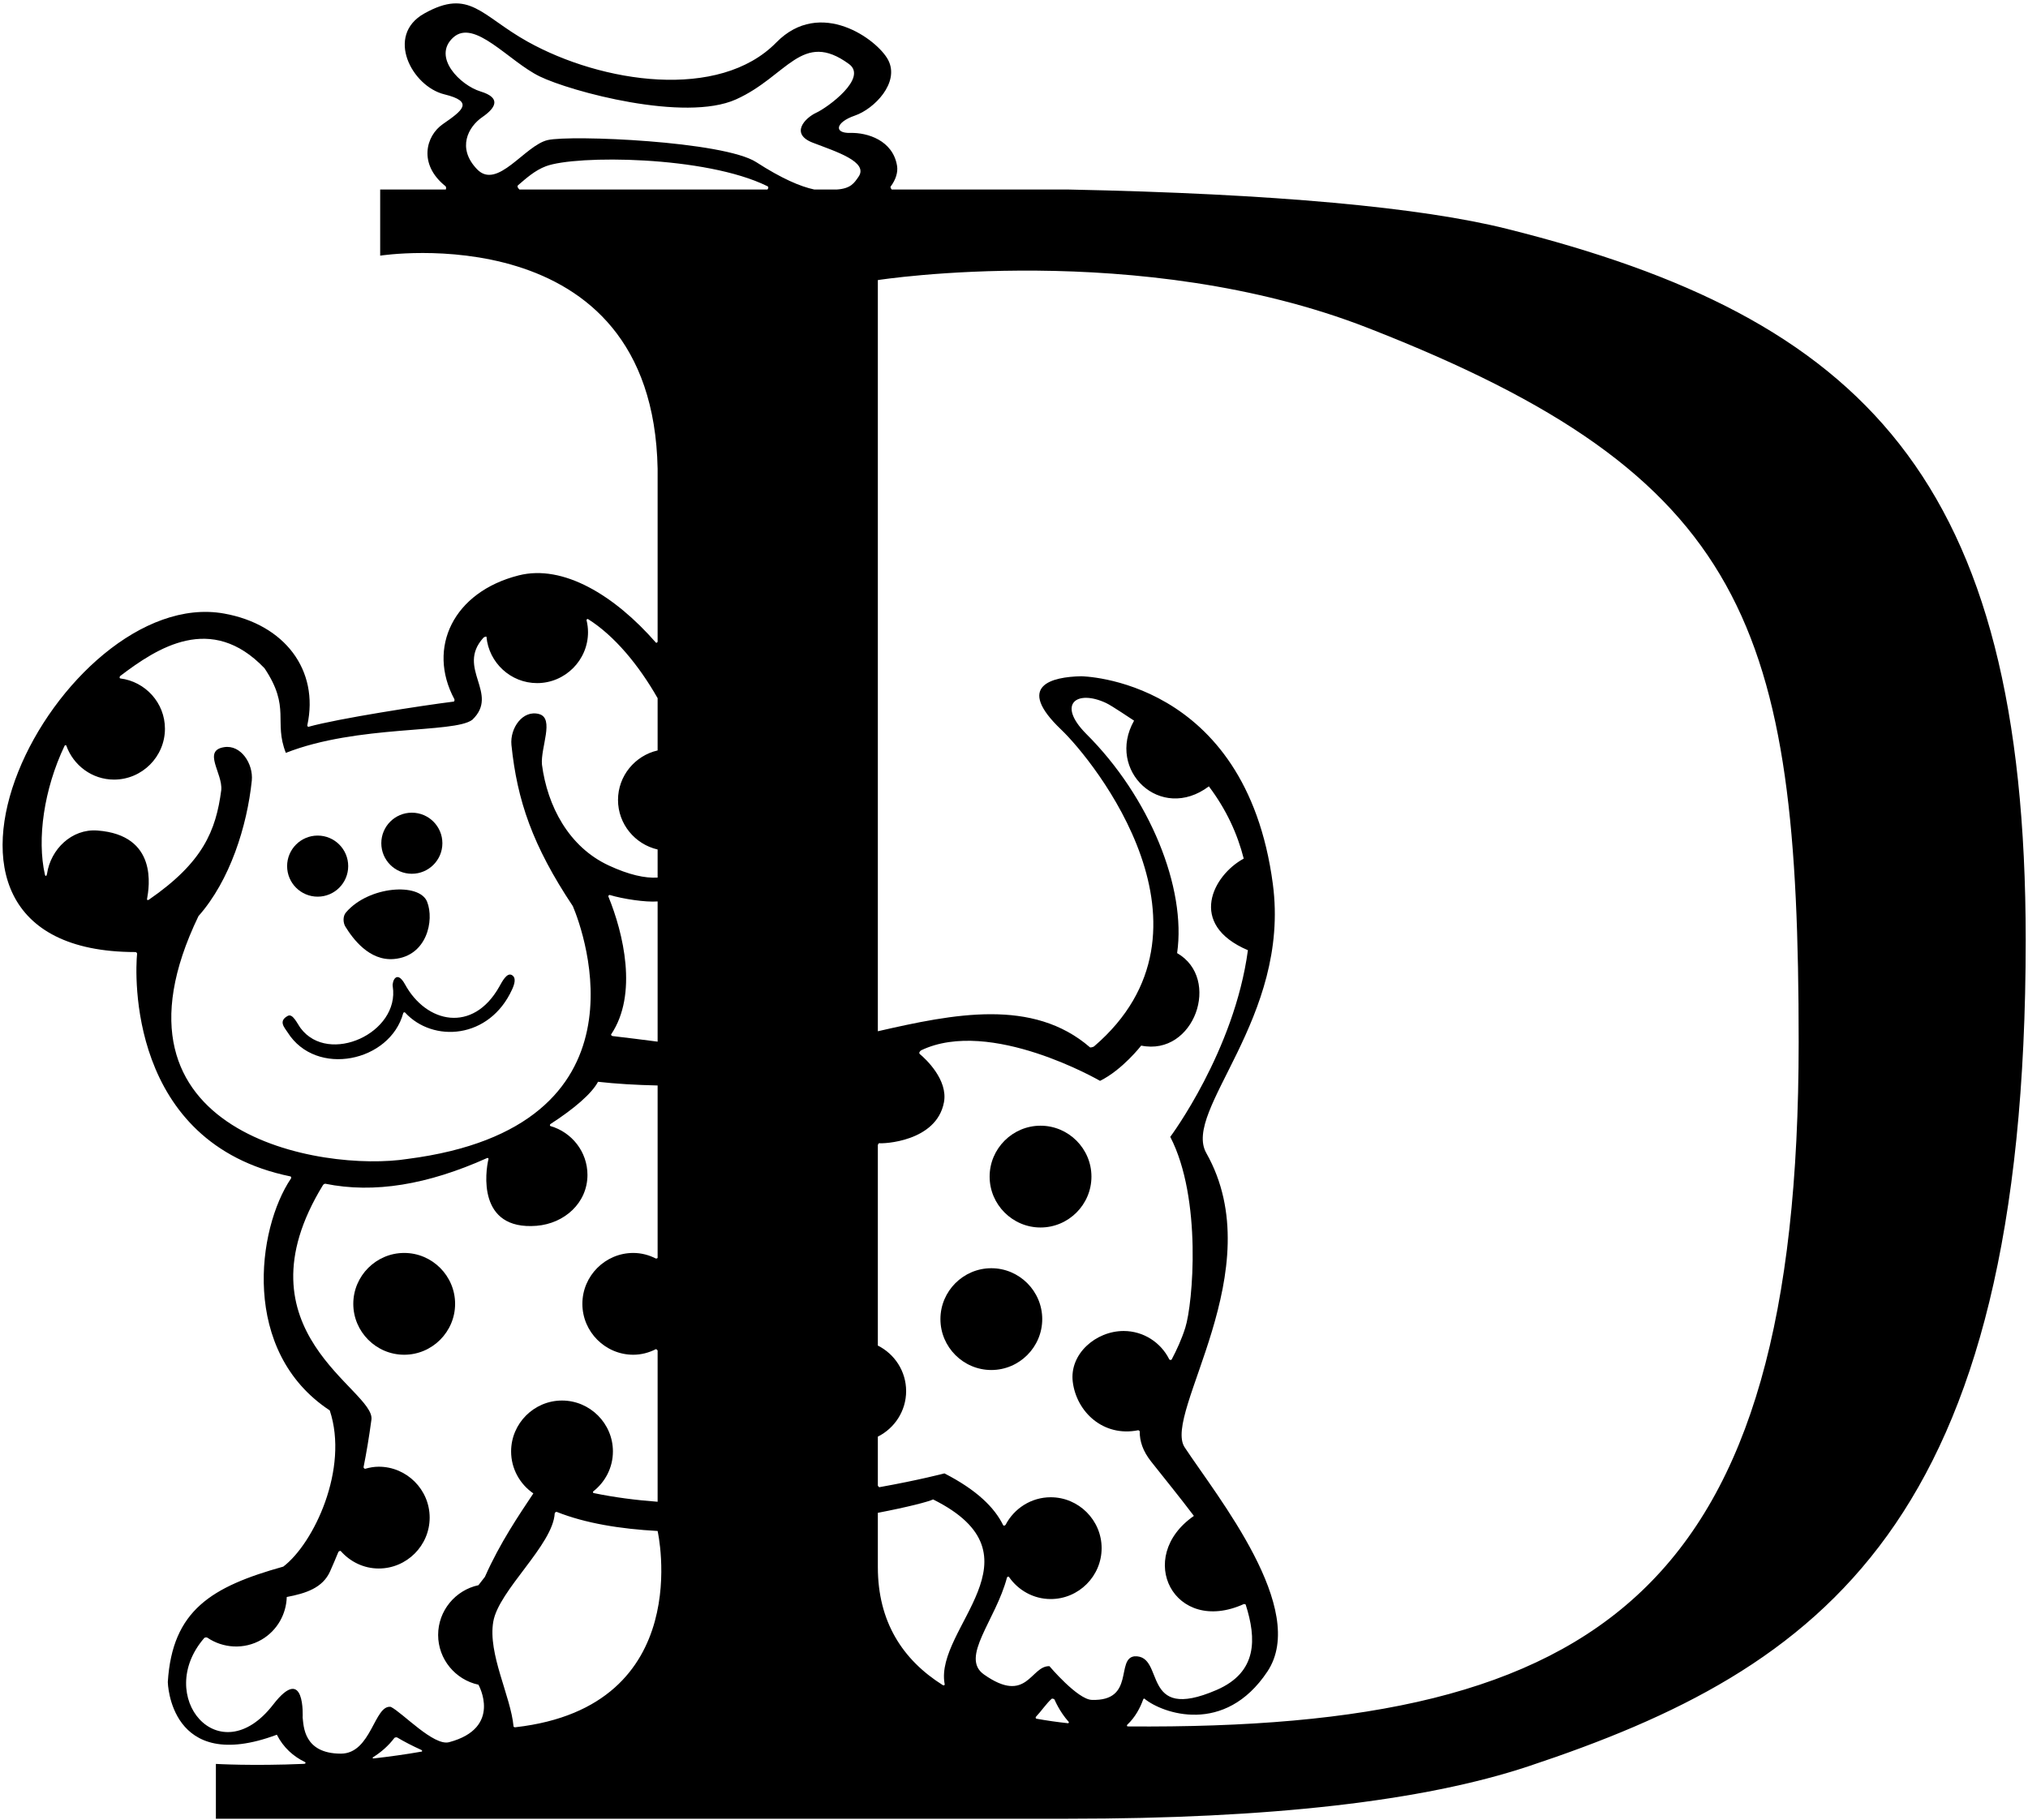 <?xml version="1.0" encoding="UTF-8"?>
<svg xmlns="http://www.w3.org/2000/svg" xmlns:xlink="http://www.w3.org/1999/xlink" width="459pt" height="412pt" viewBox="0 0 459 412" version="1.1">
<g id="surface1">
<path style=" stroke:none;fill-rule:nonzero;fill:rgb(0%,0%,0%);fill-opacity:1;" d="M 341.086 51.812 C 321.719 46.965 288.645 43.852 241.754 42.902 L 201.828 42.902 C 201.828 42.902 201.414 42.453 201.586 42.223 C 202.758 40.66 203.266 38.973 203.031 37.531 C 202.082 31.746 196.289 29.988 192.465 30.09 C 188.637 30.195 189.098 27.672 193.48 26.168 C 197.863 24.664 203.695 18.711 201.02 13.578 C 198.625 8.992 185.688 -0.578 175.699 9.617 C 162.766 22.82 136.234 18.812 119.41 9.426 C 108.863 3.547 106.32 -2.711 96.02 3.059 C 87.137 8.031 93.227 19.562 100.57 21.355 C 107.352 23.016 104.711 24.996 100.238 28.09 C 96.352 30.773 94.668 37.188 100.785 42.113 C 101.117 42.379 100.898 42.902 100.898 42.902 L 86.047 42.902 L 86.047 57.871 C 86.047 57.871 147.727 48.254 148.84 106.113 L 148.84 145.305 C 148.84 145.305 148.586 145.629 148.461 145.48 C 139.125 134.793 127.492 127.699 117.406 130.25 C 102.594 133.992 96.598 146.645 102.836 158.273 C 102.926 158.438 102.84 158.805 102.695 158.82 C 95.766 159.68 76.473 162.66 69.816 164.527 C 69.691 164.562 69.523 164.336 69.555 164.188 C 72.273 151.652 64.395 141.344 50.727 138.891 C 13.875 132.281 -29.98 215.445 30.629 215.52 C 30.777 215.52 31.047 215.684 31.027 215.898 C 30.59 220.211 28.789 258.762 65.762 266.312 C 65.883 266.34 65.953 266.633 65.871 266.754 C 58.16 278.145 54.402 305.957 74.633 319.277 C 79.027 332.457 71.031 349.379 64.121 354.637 C 47.918 359.172 38.988 364.5 37.98 380.773 C 37.98 380.773 38.379 401.773 62.66 392.691 C 64.145 395.613 66.402 397.605 68.988 398.859 C 69.27 398.996 69.168 399.277 68.832 399.289 C 57.102 399.797 48.863 399.301 48.863 399.301 L 48.863 411.711 L 241.754 411.711 C 287.379 411.711 322.113 407.754 345.957 399.832 C 412.465 377.742 458.48 344.93 458.48 212.812 C 458.48 108.027 421.477 71.93 341.086 51.812 Z M 44.922 207.379 C 52.07 199.312 55.93 186.961 56.992 176.695 C 57.352 172.879 54.512 168.531 50.727 169.137 C 45.758 169.926 50.438 175.039 50.078 178.855 C 48.867 188.098 45.93 195.219 33.711 203.656 C 33.551 203.77 33.223 203.832 33.285 203.492 C 33.746 200.902 35.836 189.02 22.02 188.004 C 16.266 187.578 11.453 192.23 10.637 197.84 C 10.562 198.336 10.27 198.449 10.164 197.988 C 8.348 189.949 9.918 178.691 14.613 168.832 C 14.695 168.664 14.953 168.637 15.004 168.781 C 16.594 173.242 20.82 176.48 25.809 176.48 C 32.148 176.48 37.332 171.297 37.332 164.961 C 37.332 159.105 32.898 154.285 27.23 153.578 C 27.012 153.551 27.02 153.172 27.246 152.996 C 35.539 146.703 47.801 138.637 59.871 151.277 C 65.848 160.207 61.887 163.301 64.695 170.43 C 80.965 164.02 102.777 166.062 106.895 162.941 C 113.16 156.965 103.148 151.277 109.414 144.363 C 109.527 144.227 110.09 143.992 110.105 144.172 C 110.645 150.02 115.586 154.637 121.562 154.637 C 127.898 154.637 133.086 149.453 133.086 143.117 C 133.086 142.188 132.969 141.289 132.758 140.426 C 132.711 140.23 132.938 140.051 133.109 140.156 C 139.066 143.91 144.566 150.547 148.84 158.047 L 148.84 169.879 C 143.727 171.051 139.875 175.633 139.875 181.09 C 139.875 186.547 143.727 191.125 148.84 192.301 L 148.84 198.66 C 145.965 198.84 142.324 198.027 137.785 195.922 C 128.711 191.711 123.891 182.457 122.664 173.098 C 122.305 169.277 125.566 162.617 122.016 161.645 C 118.32 160.633 115.391 164.816 115.754 168.633 C 117.047 181.188 120.508 191.395 129.656 205.137 C 132.105 210.895 148.277 255.148 92.254 262.348 C 73.172 265.371 21.016 256.953 44.922 207.379 Z M 137.703 202.969 C 137.629 202.785 137.84 202.547 138.023 202.602 C 140.922 203.488 146.16 204.285 148.84 204.059 L 148.84 235.801 C 145.203 235.34 141.719 234.883 138.629 234.535 C 138.465 234.516 138.25 234.277 138.305 234.176 C 144.441 225.059 141.066 211.195 137.703 202.969 Z M 95.441 396.512 C 91.762 397.156 88.117 397.66 84.566 398.062 C 84.316 398.09 84.254 397.895 84.465 397.766 C 86.242 396.656 87.895 395.234 89.266 393.418 C 89.348 393.309 89.762 393.238 89.891 393.316 C 91.5 394.27 93.371 395.242 95.352 396.133 C 95.562 396.227 95.625 396.48 95.441 396.512 Z M 108.285 381.371 C 108.285 381.371 113.816 391.152 101.637 394.387 C 98.152 395.309 91.121 387.727 88.461 386.391 C 84.715 385.816 84.066 396.977 77.152 396.977 C 68.668 396.977 68.727 390.641 68.5 388.789 C 68.5 388.789 69.152 376.402 61.816 385.887 C 49.617 401.652 34.773 383.98 46.242 370.785 C 46.34 370.672 46.777 370.621 46.898 370.703 C 50.465 373.137 55.266 373.473 59.223 371.16 C 62.77 369.082 64.793 365.363 64.902 361.516 C 69.242 360.699 73.043 359.453 74.707 355.715 C 75.332 354.305 75.957 352.852 76.578 351.34 C 76.656 351.145 77.027 351.008 77.137 351.129 C 79.25 353.523 82.301 355.066 85.723 355.066 C 92.059 355.066 97.246 349.883 97.246 343.543 C 97.246 337.207 92.059 332.023 85.723 332.023 C 84.66 332.023 83.648 332.207 82.672 332.488 C 82.508 332.535 82.254 332.285 82.289 332.105 C 82.922 328.934 83.523 325.406 84.066 321.367 C 84.984 314.562 52.781 301.453 73.113 268.25 C 73.199 268.109 73.547 267.918 73.633 267.965 C 84.656 270.207 96.758 268.199 110.25 262.148 C 110.395 262.086 110.609 262.18 110.562 262.371 C 109.871 265.152 107.977 278.562 121.441 277.488 C 127.758 276.98 132.961 272.301 132.961 265.965 C 132.961 260.723 129.398 256.289 124.582 254.91 C 124.414 254.863 124.43 254.551 124.605 254.438 C 129.918 251.004 133.918 247.582 135.352 244.887 C 139.418 245.344 143.988 245.617 148.84 245.723 L 148.84 284.773 C 148.84 284.773 148.574 284.961 148.438 284.891 C 146.895 284.109 145.172 283.633 143.332 283.633 C 136.996 283.633 131.809 288.816 131.809 295.152 C 131.809 301.492 136.996 306.676 143.332 306.676 C 145.168 306.676 146.883 306.203 148.422 305.422 C 148.562 305.352 148.84 305.707 148.84 305.707 L 148.84 339.957 C 143.934 339.59 139.062 338.965 134.359 337.988 C 134.207 337.953 134.145 337.711 134.266 337.617 C 136.965 335.508 138.723 332.238 138.723 328.566 C 138.723 322.23 133.539 317.043 127.199 317.043 C 120.863 317.043 115.68 322.23 115.68 328.566 C 115.68 332.5 117.684 335.988 120.715 338.066 C 117.543 342.848 113.18 349.215 109.754 356.949 L 108.285 358.844 C 103.09 359.957 99.164 364.594 99.164 370.105 C 99.164 375.621 103.09 380.258 108.285 381.371 Z M 116.703 390.996 C 116.559 391.051 116.242 390.945 116.234 390.84 C 115.617 383.977 110.375 374.402 111.645 367.094 C 112.867 360 125.16 349.73 125.551 342.578 C 125.562 342.406 125.867 342.195 126.023 342.258 C 132.449 344.824 140.402 346.113 148.84 346.574 C 148.84 346.574 157.859 386.297 116.703 390.996 Z M 173.695 42.902 L 117.562 42.902 C 117.562 42.902 116.863 42.266 117.246 41.938 C 119.148 40.309 121.074 38.566 123.566 37.629 C 130.332 35.082 159.672 35.242 173.68 42.145 C 174.152 42.379 173.695 42.902 173.695 42.902 Z M 194.297 40.039 C 193.348 41.383 192.617 42.684 189.395 42.902 L 184.305 42.902 C 181.125 42.23 176.898 40.406 171.164 36.707 C 163.801 31.953 129.164 30.508 123.965 31.707 C 118.766 32.906 112.562 43.105 107.965 38.305 C 103.363 33.508 105.965 28.707 109.164 26.508 C 112.363 24.305 113.363 22.105 108.766 20.707 C 104.164 19.305 97.762 12.906 102.562 8.504 C 107.363 4.105 115.164 13.906 122.164 17.305 C 129.164 20.707 154.965 27.707 166.562 22.508 C 178.164 17.305 181.52 6.688 192.164 14.504 C 196.453 17.66 187.363 24.305 184.766 25.508 C 182.164 26.707 178.766 30.305 183.965 32.305 C 189.164 34.305 196.695 36.641 194.297 40.039 Z M 213.359 381.449 C 204.273 375.719 198.684 367.105 198.684 354.742 L 198.684 342.461 C 205.469 341.16 210.152 339.941 211.188 339.43 C 236.883 352.223 211.574 368.516 213.785 381.113 C 213.801 381.195 213.812 381.273 213.828 381.352 C 213.828 381.352 213.68 381.652 213.359 381.449 Z M 241.699 390.09 C 239.254 389.828 236.879 389.484 234.57 389.066 C 234.426 389.039 234.344 388.77 234.449 388.656 C 235.734 387.289 236.777 385.684 238.02 384.562 C 238.145 384.453 238.562 384.578 238.672 384.734 C 238.672 384.734 239.773 387.449 241.879 389.781 C 241.988 389.906 241.871 390.109 241.699 390.09 Z M 247.098 384.809 C 243.879 384.699 237.52 377.176 237.52 377.176 C 233.246 377.039 232.48 385.961 222.688 379.047 C 217.227 375.191 225.367 366.77 227.906 357.129 C 227.961 356.926 228.258 356.824 228.363 356.977 C 230.445 359.984 233.895 361.98 237.809 361.98 C 244.145 361.98 249.332 356.797 249.332 350.457 C 249.332 344.121 244.145 338.938 237.809 338.938 C 233.383 338.938 229.531 341.477 227.605 345.16 C 227.496 345.367 227.137 345.441 227.051 345.262 C 225.09 341.266 221.074 337.289 213.758 333.535 C 213.758 333.535 208.004 335.055 199.023 336.66 C 198.91 336.68 198.684 336.309 198.684 336.309 L 198.684 325.215 C 202.469 323.32 205.086 319.406 205.086 314.906 C 205.086 310.406 202.469 306.492 198.684 304.602 L 198.684 259.172 C 198.684 259.172 198.879 258.762 198.977 258.781 C 199.738 258.945 211.949 258.516 213.645 249.531 C 214.602 244.465 209.531 239.723 208.188 238.613 C 207.852 238.332 208.297 237.848 208.516 237.746 C 224.18 230.297 248.973 244.676 248.973 244.676 C 254.035 242.184 258.289 236.695 258.289 236.695 C 270.309 239.152 276.484 221.52 266.418 215.758 C 268.547 201.062 260.254 180.426 245.762 166.043 C 239.129 159.289 243.773 156.055 250.348 159.145 C 251.711 159.785 256 162.723 256.676 163.137 C 250.297 174.387 262.66 186.23 273.605 178.012 C 277.555 183.246 280.074 188.77 281.496 194.367 C 274.543 198.113 268.676 209.234 282.441 215.102 C 279.371 237.945 264.867 257.355 264.867 257.355 C 272.094 271.305 269.992 295.109 268.27 300.555 C 267.445 303.16 266.359 305.523 265.199 307.727 C 265.102 307.914 264.727 307.895 264.633 307.703 C 262.742 303.918 258.824 301.301 254.324 301.301 C 247.988 301.301 242.016 306.531 242.801 312.82 C 243.652 319.625 249.707 325.344 257.59 323.773 C 257.715 323.75 257.953 323.926 257.953 324.039 C 257.938 326.25 258.66 328.473 260.527 330.844 C 263.484 334.594 266.926 338.797 270.215 343.16 C 256.711 352.539 265.781 370.25 281.531 363.109 C 281.586 363.086 281.91 363.148 281.941 363.246 C 284.406 370.969 284.621 378.543 275.367 382.555 C 257.895 390.121 263.883 374.57 256.762 374.941 C 252.488 375.477 256.973 385.145 247.098 384.809 Z M 255.23 390.816 C 255.055 390.816 255.004 390.555 255.145 390.422 C 256.926 388.766 258.062 386.598 258.742 384.699 C 258.773 384.609 258.914 384.445 259.02 384.531 C 263.07 387.879 277.184 392.91 286.848 378.398 C 296.223 364.328 275.543 338.863 268.125 327.633 C 263.062 319.965 288 287.52 273.023 261.02 C 267.547 251.336 292.117 230.527 288.082 200.094 C 281.895 153.434 244.688 153.086 244.688 153.086 C 238.16 153.227 229.656 155.141 240.188 165.176 C 247.562 172.203 278.426 210.457 247.617 236.879 C 247.469 237.008 246.801 237.176 246.707 237.094 C 233.742 225.879 215.828 229.52 198.684 233.449 L 198.684 63.402 C 198.684 63.402 258.004 54.105 309.543 74.215 C 395.656 107.812 407.094 141.816 407.094 235.926 C 407.094 359.871 362.992 391.672 255.23 390.816 "/>
<path style=" stroke:none;fill-rule:nonzero;fill:rgb(0%,0%,0%);fill-opacity:1;" d="M 71.898 202.98 C 75.715 202.98 78.809 199.883 78.809 196.066 C 78.809 192.25 75.715 189.152 71.898 189.152 C 68.082 189.152 64.984 192.25 64.984 196.066 C 64.984 199.883 68.082 202.98 71.898 202.98 "/>
<path style=" stroke:none;fill-rule:nonzero;fill:rgb(0%,0%,0%);fill-opacity:1;" d="M 93.211 197.797 C 97.027 197.797 100.125 194.699 100.125 190.883 C 100.125 187.066 97.027 183.969 93.211 183.969 C 89.395 183.969 86.301 187.066 86.301 190.883 C 86.301 194.699 89.395 197.797 93.211 197.797 "/>
<path style=" stroke:none;fill-rule:nonzero;fill:rgb(0%,0%,0%);fill-opacity:1;" d="M 78.172 209.766 C 79.816 212.43 83.555 217.594 89.18 217.094 C 96.629 216.434 98.336 208.336 96.668 204.133 C 94.926 199.738 83.473 200.57 78.352 206.496 C 77.551 207.355 77.633 208.891 78.172 209.766 "/>
<path style=" stroke:none;fill-rule:nonzero;fill:rgb(0%,0%,0%);fill-opacity:1;" d="M 91.266 229.336 C 91.305 229.184 91.57 229.094 91.668 229.199 C 97.984 236.098 110.766 235.258 115.902 223.988 C 116.43 222.836 116.934 221.32 115.82 220.711 C 114.691 220.125 113.629 222.25 112.996 223.367 C 107.043 233.945 96.461 231.668 91.641 222.785 C 89.801 219.488 88.707 222.109 88.891 223.297 C 90.527 233.828 74.398 241.188 68.059 232.773 C 67.289 231.746 66.27 229.363 65.148 229.961 C 62.895 231.164 64.43 232.645 65.109 233.719 C 71.551 243.918 88.289 240.391 91.266 229.336 "/>
<path style=" stroke:none;fill-rule:nonzero;fill:rgb(0%,0%,0%);fill-opacity:1;" d="M 247.027 266.352 C 247.027 260.012 241.844 254.828 235.504 254.828 C 229.168 254.828 223.984 260.012 223.984 266.352 C 223.984 272.688 229.168 277.871 235.504 277.871 C 241.844 277.871 247.027 272.688 247.027 266.352 "/>
<path style=" stroke:none;fill-rule:nonzero;fill:rgb(0%,0%,0%);fill-opacity:1;" d="M 224.367 287.09 C 218.031 287.09 212.848 292.273 212.848 298.609 C 212.848 304.945 218.031 310.133 224.367 310.133 C 230.703 310.133 235.891 304.945 235.891 298.609 C 235.891 292.273 230.703 287.09 224.367 287.09 "/>
<path style=" stroke:none;fill-rule:nonzero;fill:rgb(0%,0%,0%);fill-opacity:1;" d="M 91.484 283.633 C 85.148 283.633 79.961 288.816 79.961 295.152 C 79.961 301.492 85.148 306.676 91.484 306.676 C 97.82 306.676 103.004 301.492 103.004 295.152 C 103.004 288.816 97.82 283.633 91.484 283.633 "/>
</g>
</svg>
